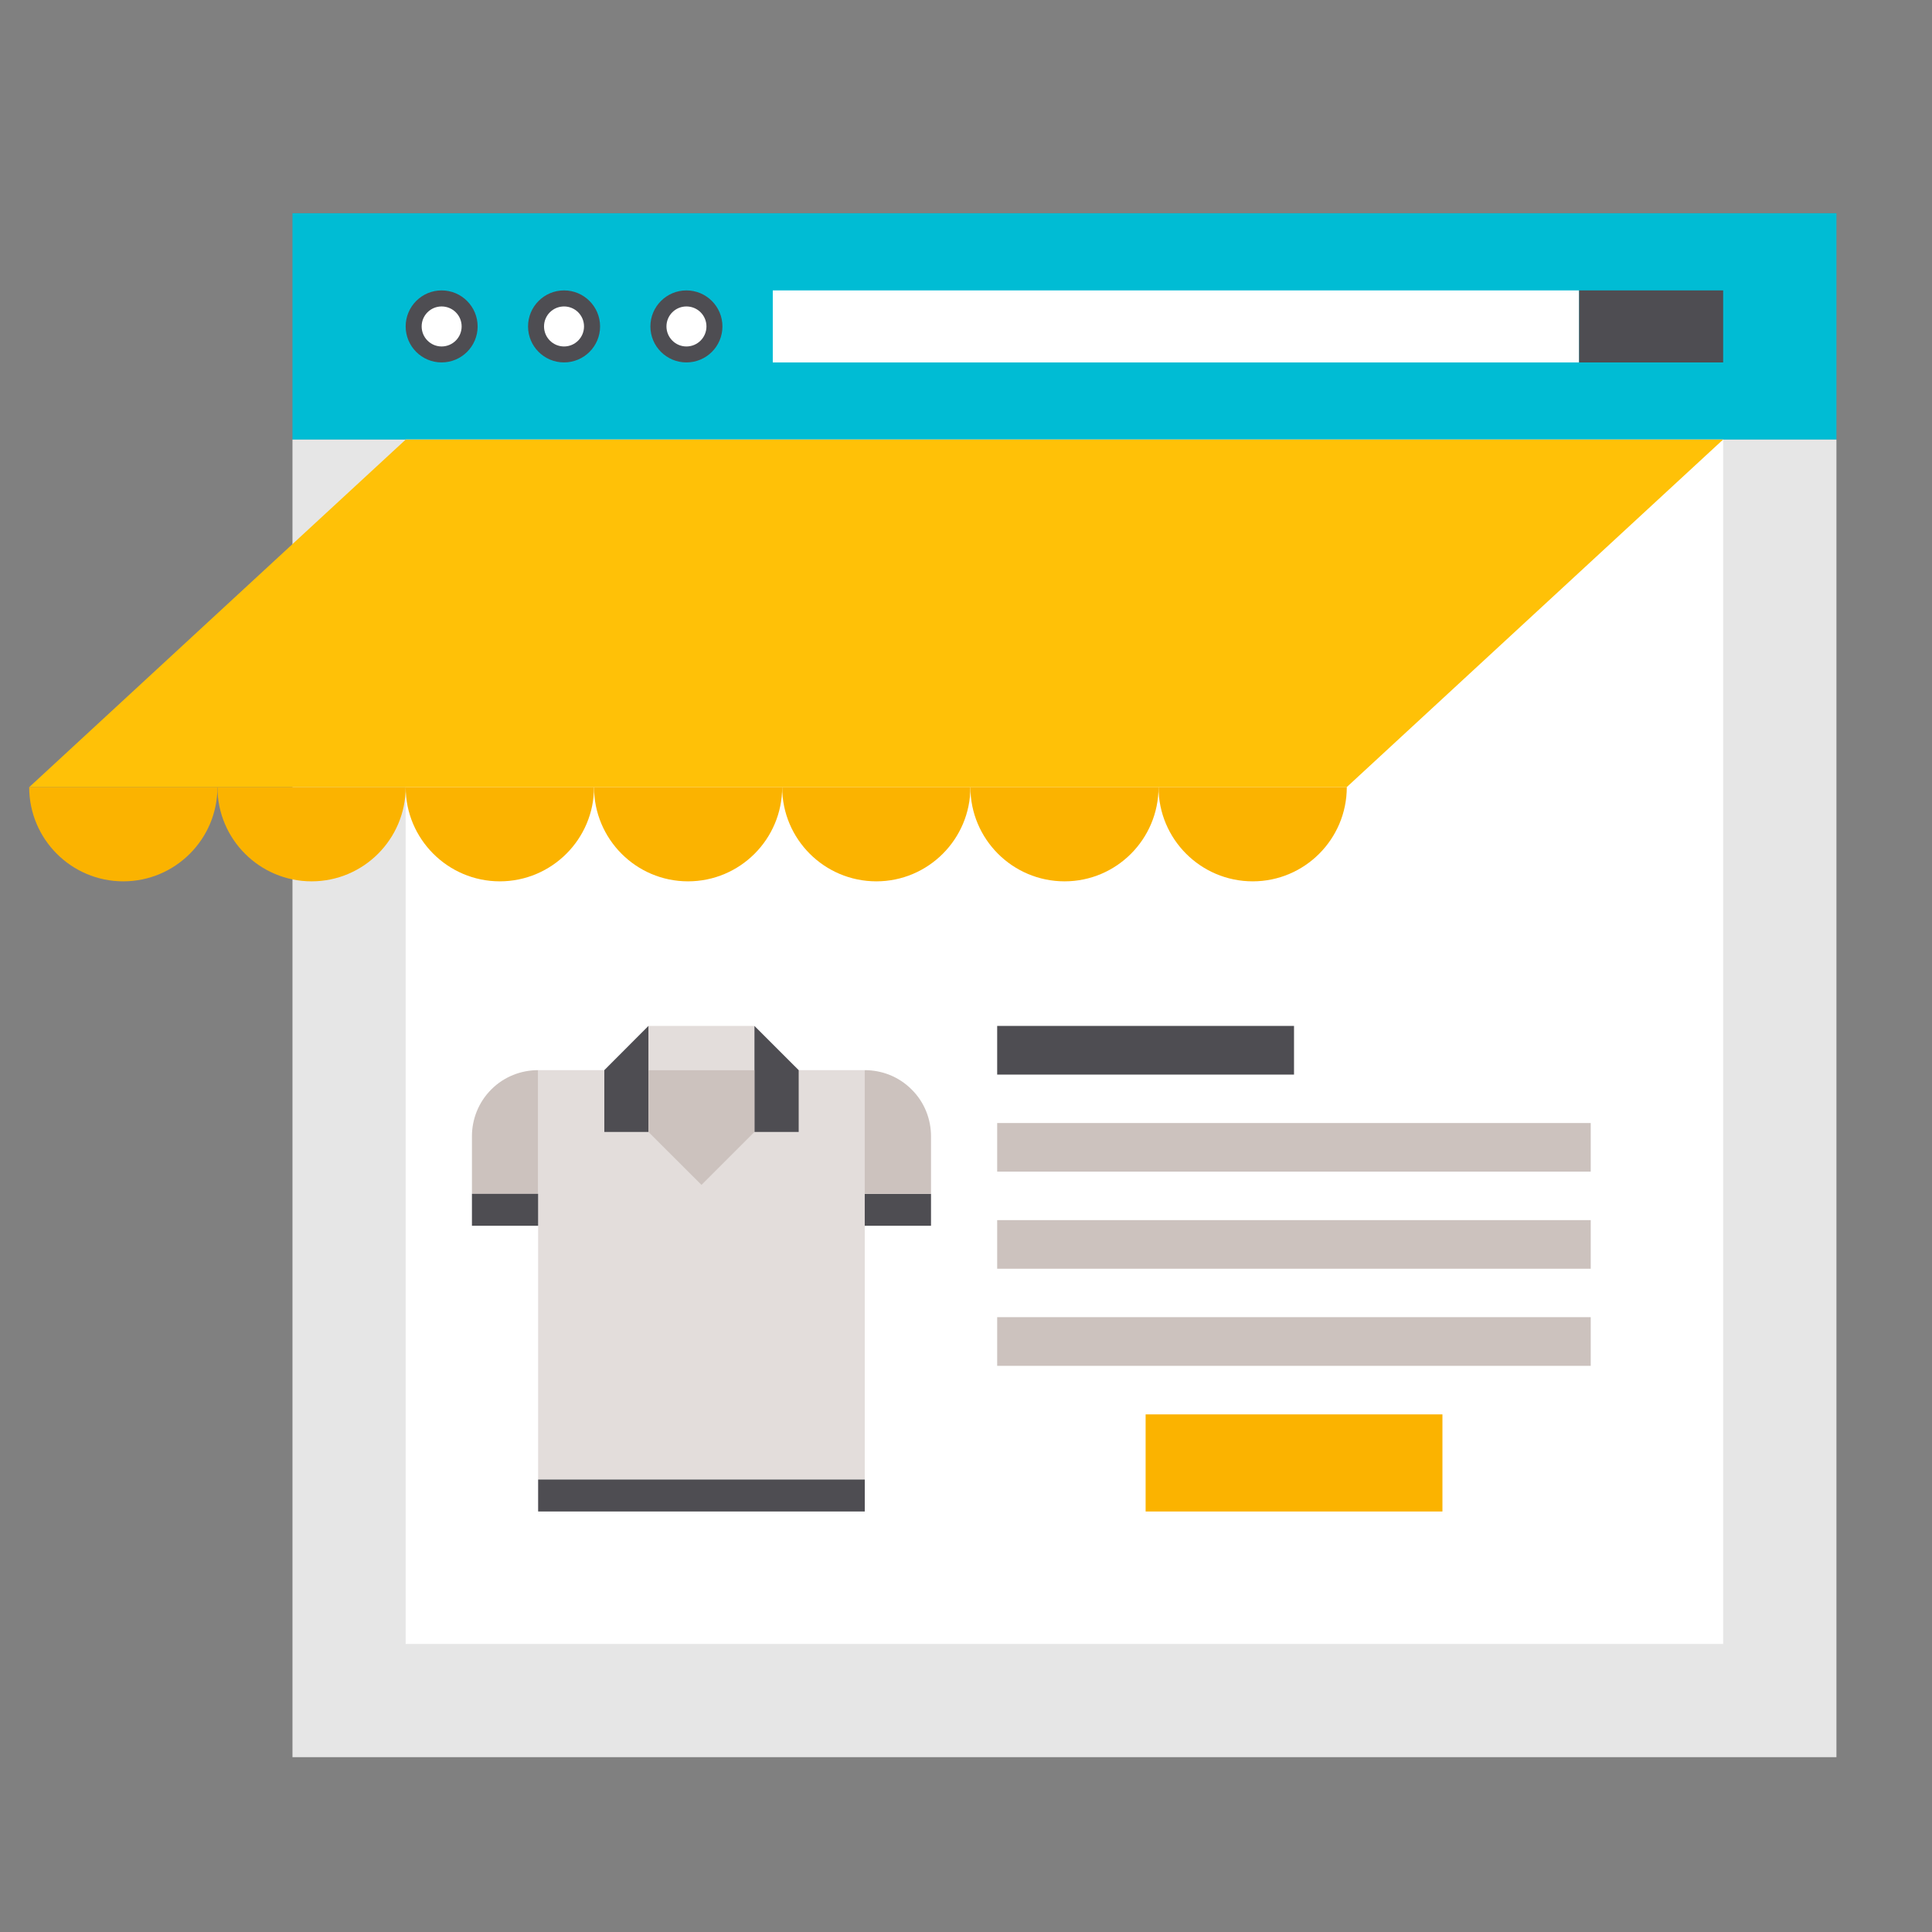 <?xml version="1.0" encoding="UTF-8" standalone="no"?><!DOCTYPE svg PUBLIC "-//W3C//DTD SVG 1.1//EN" "http://www.w3.org/Graphics/SVG/1.1/DTD/svg11.dtd"><svg width="100%" height="100%" viewBox="0 0 73 73" version="1.1" xmlns="http://www.w3.org/2000/svg" xmlns:xlink="http://www.w3.org/1999/xlink" xml:space="preserve" style="fill-rule:evenodd;clip-rule:evenodd;stroke-linejoin:round;stroke-miterlimit:1.414;"><rect x="0" y="0" width="73" height="73" fill="#808080" stroke="none"/><rect x="11.051" y="8.057" width="58.338" height="8.553" style="fill:#00bcd4;fill-rule:nonzero;"/><rect x="29.199" y="10.973" width="30.467" height="2.722" style="fill:#fff;fill-rule:nonzero;"/><rect x="59.666" y="10.973" width="5.443" height="2.722" style="fill:#4e4d52;fill-rule:nonzero;"/><rect x="11.051" y="16.61" width="58.338" height="49.784" style="fill:#e6e6e6;fill-rule:nonzero;"/><rect x="15.328" y="16.61" width="49.781" height="45.507" style="fill:#fff;fill-rule:nonzero;"/><rect x="20.333" y="40.435" width="12.342" height="15.468" style="fill:#e3dddb;fill-rule:nonzero;"/><rect x="24.501" y="38.764" width="4.006" height="1.671" style="fill:#e3dddb;fill-rule:nonzero;"/><path d="M22.834,40.435l0,2.335l1.667,0l0,-4.006l-1.667,1.671Z" style="fill:#4e4d52;fill-rule:nonzero;"/><path d="M28.506,38.764l0,4.006l1.672,0l0,-2.335l-1.672,-1.671Z" style="fill:#4e4d52;fill-rule:nonzero;"/><path d="M24.501,40.435l0,2.335l2.005,2.001l2,-2.001l0,-2.335l-4.005,0Z" style="fill:#ccc2be;fill-rule:nonzero;"/><path d="M17.832,45.107l2.501,0l0,-4.672c-0.637,0 -1.283,0.241 -1.768,0.728c-0.488,0.485 -0.733,1.132 -0.733,1.768l0,2.176Z" style="fill:#ccc2be;fill-rule:nonzero;"/><rect x="20.333" y="55.903" width="12.342" height="1.208" style="fill:#4e4d52;fill-rule:nonzero;"/><rect x="17.832" y="45.107" width="2.501" height="1.208" style="fill:#4e4d52;fill-rule:nonzero;"/><rect x="32.674" y="45.107" width="2.504" height="1.208" style="fill:#4e4d52;fill-rule:nonzero;"/><path d="M32.674,45.107l2.504,0l0,-2.176c0,-0.636 -0.243,-1.283 -0.735,-1.768c-0.486,-0.487 -1.127,-0.728 -1.769,-0.728l0,4.672Z" style="fill:#ccc2be;fill-rule:nonzero;"/><rect x="37.678" y="38.764" width="11.216" height="1.839" style="fill:#4e4d52;fill-rule:nonzero;"/><rect x="37.678" y="42.433" width="22.427" height="1.837" style="fill:#ccc2be;fill-rule:nonzero;"/><rect x="37.678" y="46.102" width="22.427" height="1.837" style="fill:#ccc2be;fill-rule:nonzero;"/><rect x="37.678" y="49.769" width="22.427" height="1.839" style="fill:#ccc2be;fill-rule:nonzero;"/><rect x="43.287" y="53.442" width="11.215" height="3.669" style="fill:#fbb300;fill-rule:nonzero;"/><path d="M18.047,12.334c0,0.751 -0.608,1.36 -1.361,1.36c-0.75,0 -1.358,-0.609 -1.358,-1.36c0,-0.75 0.608,-1.361 1.358,-1.361c0.753,0 1.361,0.611 1.361,1.361Z" style="fill:#4e4d52;fill-rule:nonzero;"/><path d="M17.443,12.334c0,0.418 -0.339,0.757 -0.757,0.757c-0.415,0 -0.754,-0.339 -0.754,-0.757c0,-0.419 0.339,-0.755 0.754,-0.755c0.418,0 0.757,0.336 0.757,0.755Z" style="fill:#fff;fill-rule:nonzero;"/><path d="M22.674,12.334c0,0.751 -0.611,1.36 -1.361,1.36c-0.753,0 -1.361,-0.609 -1.361,-1.36c0,-0.75 0.608,-1.361 1.361,-1.361c0.75,0 1.361,0.611 1.361,1.361Z" style="fill:#4e4d52;fill-rule:nonzero;"/><path d="M22.067,12.334c0,0.418 -0.339,0.757 -0.754,0.757c-0.419,0 -0.757,-0.339 -0.757,-0.757c0,-0.419 0.338,-0.755 0.757,-0.755c0.415,0 0.754,0.336 0.754,0.755Z" style="fill:#fff;fill-rule:nonzero;"/><path d="M27.297,12.334c0,0.751 -0.608,1.36 -1.361,1.36c-0.75,0 -1.361,-0.609 -1.361,-1.36c0,-0.75 0.611,-1.361 1.361,-1.361c0.753,0 1.361,0.611 1.361,1.361Z" style="fill:#4e4d52;fill-rule:nonzero;"/><path d="M26.693,12.334c0,0.418 -0.338,0.757 -0.757,0.757c-0.415,0 -0.754,-0.339 -0.754,-0.757c0,-0.419 0.339,-0.755 0.754,-0.755c0.419,0 0.757,0.336 0.757,0.755Z" style="fill:#fff;fill-rule:nonzero;"/><path d="M15.328,16.61l-14.225,13.133l49.781,0l14.221,-13.133l-49.777,0Z" style="fill:#ffc107;fill-rule:nonzero;"/><path d="M4.657,33.301c1.967,0 3.559,-1.596 3.559,-3.558l-7.113,0c0,1.962 1.592,3.558 3.554,3.558Z" style="fill:#fbb300;fill-rule:nonzero;"/><path d="M11.774,33.301c1.962,0 3.554,-1.596 3.554,-3.558l-7.112,0c0,1.962 1.591,3.558 3.558,3.558Z" style="fill:#fbb300;fill-rule:nonzero;"/><path d="M18.886,33.301c1.962,0 3.559,-1.596 3.559,-3.558l-7.117,0c0,1.962 1.596,3.558 3.558,3.558Z" style="fill:#fbb300;fill-rule:nonzero;"/><path d="M25.996,33.301c1.967,0 3.558,-1.596 3.558,-3.558l-7.109,0c0,1.962 1.589,3.558 3.551,3.558Z" style="fill:#fbb300;fill-rule:nonzero;"/><path d="M33.113,33.301c1.962,0 3.553,-1.596 3.553,-3.558l-7.112,0c0,1.962 1.592,3.558 3.559,3.558Z" style="fill:#fbb300;fill-rule:nonzero;"/><path d="M36.666,29.743c0,1.962 1.592,3.558 3.559,3.558c1.962,0 3.55,-1.596 3.55,-3.558l-7.109,0Z" style="fill:#fbb300;fill-rule:nonzero;"/><path d="M43.775,29.743c0,1.962 1.592,3.558 3.559,3.558c1.962,0 3.554,-1.596 3.554,-3.558l-7.113,0Z" style="fill:#fbb300;fill-rule:nonzero;"/></svg>